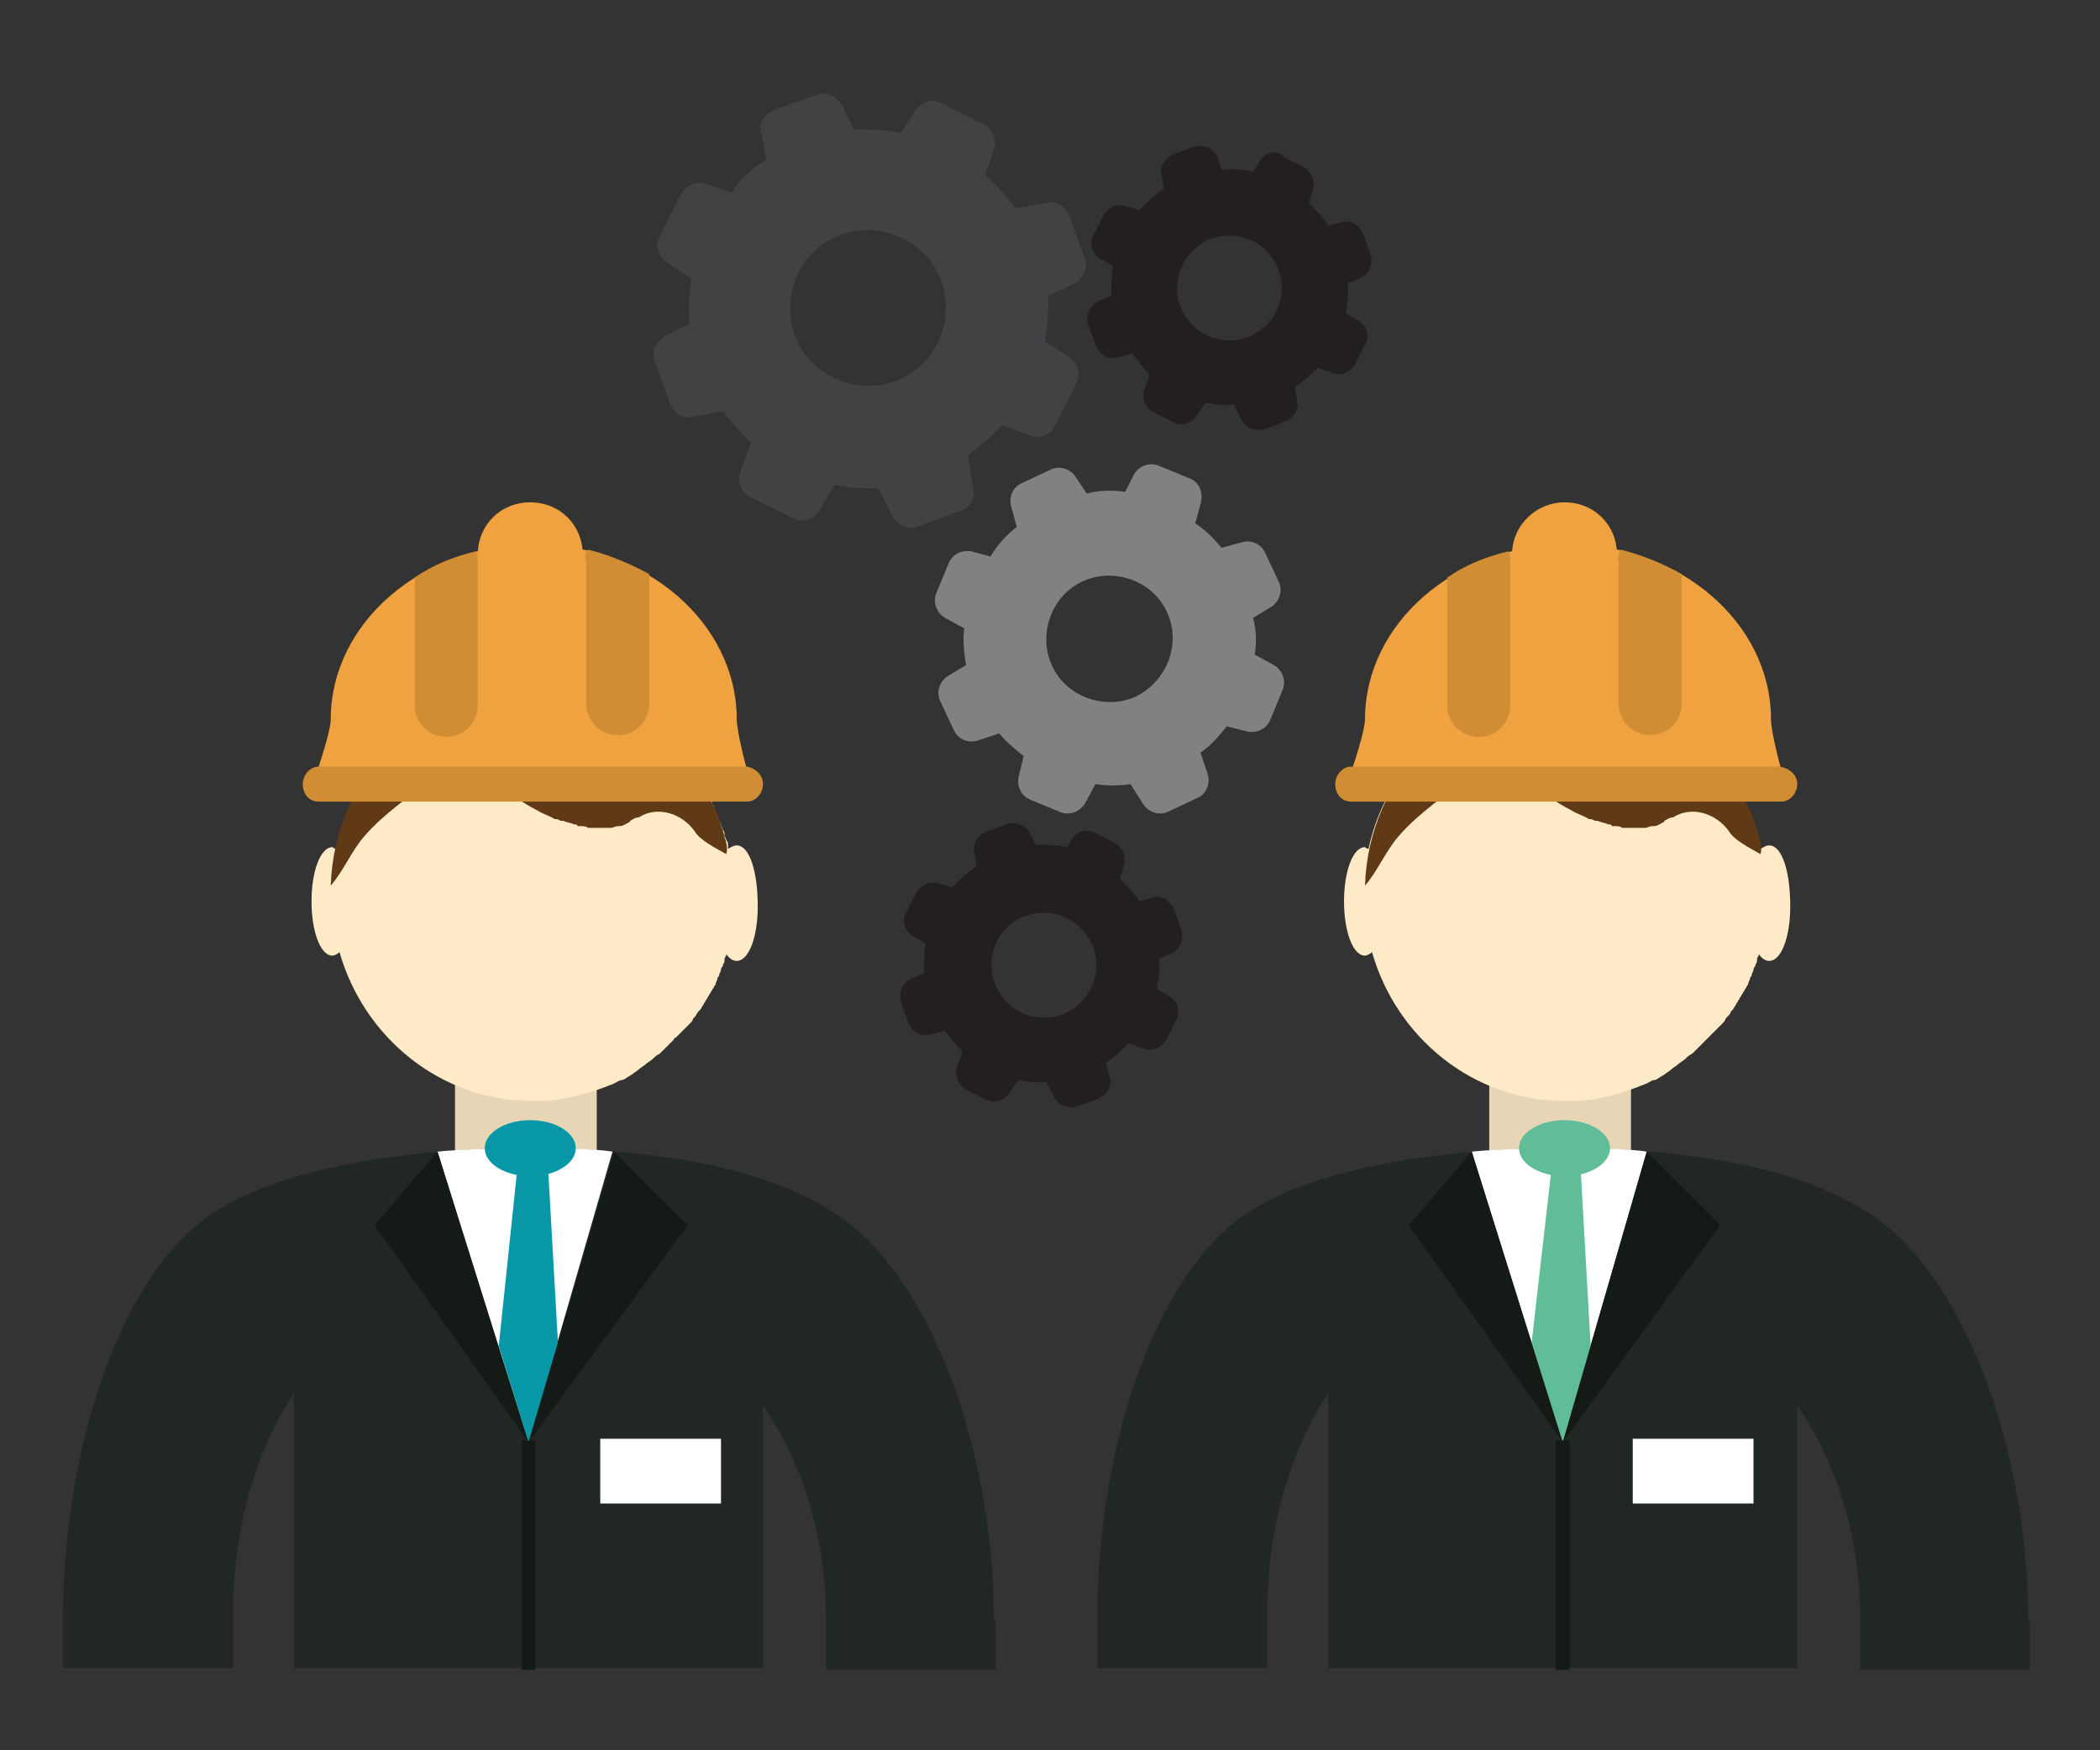 <?xml version="1.0" encoding="utf-8"?>
<!-- Generator: Adobe Illustrator 18.1.1, SVG Export Plug-In . SVG Version: 6.00 Build 0)  -->
<svg version="1.1" id="Layer_1" xmlns="http://www.w3.org/2000/svg" xmlns:xlink="http://www.w3.org/1999/xlink" x="0px" y="0px"
	 viewBox="0 0 120 100" enable-background="new 0 0 120 100" xml:space="preserve">
<rect x="0" y="0" width="120" height="100" fill="#333333" stroke="none"/>
<g>
	<g>
		<rect x="26" y="58.4" fill-rule="evenodd" clip-rule="evenodd" fill="#E7D5B6" width="8.1" height="8.3"/>
		<path fill-rule="evenodd" clip-rule="evenodd" fill="#FEEAC7" d="M42.1,48.3c-0.2,0-0.3,0.1-0.5,0.2c0,0,0-0.1,0-0.2
			c0-0.1,0-0.2-0.1-0.3c0-0.1-0.1-0.2-0.1-0.3c0-0.1,0-0.2-0.1-0.3c0-0.1-0.1-0.2-0.1-0.3c0-0.1-0.1-0.2-0.1-0.2
			c0-0.1-0.1-0.2-0.1-0.3c0-0.1-0.1-0.1-0.1-0.2c0-0.1-0.1-0.2-0.1-0.3c0-0.1-0.1-0.1-0.1-0.2c0-0.1-0.1-0.2-0.2-0.3
			c0-0.1-0.1-0.1-0.1-0.2c-0.1-0.1-0.1-0.2-0.2-0.3c0-0.1-0.1-0.1-0.1-0.2c-0.1-0.1-0.1-0.2-0.2-0.3c0,0-0.1-0.1-0.1-0.1
			c-0.1-0.1-0.1-0.2-0.2-0.3c0,0-0.1-0.1-0.1-0.1c-0.1-0.1-0.2-0.2-0.2-0.3c0,0-0.1-0.1-0.1-0.1c-0.1-0.1-0.2-0.2-0.3-0.3
			c0,0-0.1-0.1-0.1-0.1c-0.1-0.1-0.2-0.2-0.3-0.3c0,0,0-0.1-0.1-0.1c-0.1-0.1-0.2-0.2-0.3-0.3c0,0,0,0-0.1-0.1
			c-0.1-0.1-0.2-0.2-0.3-0.3c0,0,0,0-0.1-0.1c-0.1-0.1-0.2-0.2-0.4-0.3c0,0,0,0,0,0c-0.1-0.1-0.3-0.2-0.4-0.3c0,0,0,0,0,0
			c-0.1-0.1-0.3-0.2-0.4-0.3c0,0,0,0,0,0c-0.1-0.1-0.3-0.2-0.4-0.3c0,0,0,0,0,0c-0.2-0.1-0.3-0.2-0.5-0.3c0,0,0,0,0,0
			c-0.2-0.1-0.3-0.2-0.5-0.2c0,0,0,0,0,0c-0.2-0.1-0.3-0.1-0.5-0.2c0,0,0,0,0,0c-1-0.4-2.1-0.7-3.3-0.8c0,0,0,0,0,0
			c-0.2,0-0.4,0-0.6,0c0,0,0,0,0,0c-0.1,0-0.2,0-0.3,0c-5.4,0-10,3.9-11.1,9.1c-0.1,0-0.2-0.1-0.2-0.1c-0.7,0-1.2,1.4-1.2,3.1
			c0,1.7,0.5,3.1,1.2,3.1c0.1,0,0.3-0.1,0.4-0.2c1.4,4.9,5.8,8.5,11,8.5c0.1,0,0.2,0,0.3,0c0,0,0,0,0,0c0.2,0,0.4,0,0.6,0
			c0,0,0,0,0,0c1.1-0.1,2.2-0.4,3.3-0.8c0,0,0,0,0,0c0.2-0.1,0.3-0.1,0.5-0.2c0,0,0,0,0,0c0.2-0.1,0.3-0.2,0.5-0.2c0,0,0,0,0,0
			c0.2-0.1,0.3-0.2,0.5-0.3c0,0,0,0,0,0c0.1-0.1,0.3-0.2,0.4-0.3c0,0,0,0,0,0c0.1-0.1,0.3-0.2,0.4-0.3c0,0,0,0,0,0
			c0.1-0.1,0.3-0.2,0.4-0.3c0,0,0,0,0,0c0.1-0.1,0.2-0.2,0.4-0.3c0,0,0,0,0.1-0.1c0.1-0.1,0.2-0.2,0.3-0.3c0,0,0,0,0.1-0.1
			c0.1-0.1,0.2-0.2,0.3-0.3c0,0,0-0.1,0.1-0.1c0.1-0.1,0.2-0.2,0.3-0.3c0,0,0.1-0.1,0.1-0.1c0.1-0.1,0.2-0.2,0.3-0.3
			c0,0,0.1-0.1,0.1-0.1c0.1-0.1,0.2-0.2,0.2-0.3c0,0,0.1-0.1,0.1-0.1c0.1-0.1,0.1-0.2,0.2-0.3c0,0,0.1-0.1,0.1-0.1
			c0.1-0.1,0.1-0.2,0.2-0.3c0-0.1,0.1-0.1,0.1-0.2c0.1-0.1,0.1-0.2,0.2-0.3c0-0.1,0.1-0.1,0.1-0.2c0.1-0.1,0.1-0.2,0.2-0.3
			c0-0.1,0.1-0.1,0.1-0.2c0-0.1,0.1-0.2,0.1-0.3c0-0.1,0.1-0.1,0.1-0.2c0-0.1,0.1-0.2,0.1-0.3c0-0.1,0.1-0.2,0.1-0.2
			c0-0.1,0.1-0.2,0.1-0.3c0-0.1,0-0.2,0.1-0.3c0,0,0-0.1,0-0.1c0.2,0.3,0.4,0.4,0.6,0.4c0.7,0,1.2-1.4,1.2-3.1
			C43.3,49.7,42.8,48.3,42.1,48.3z"/>
		<path fill-rule="evenodd" clip-rule="evenodd" fill="#212725" d="M56.8,92.6c0-10.1-3.9-20.2-9.3-23.4c-3.2-2.1-8.9-3.6-17.3-3.6
			c-8.3,0-14.5,1.5-17.7,3.5c-5.4,3.2-8.9,13.3-8.9,23.4v2.8h9.7v-2.8c0-6.6,2.1-10.8,3.5-12.9v15.7h26.8V80.3
			c1.5,2.2,3.6,6.2,3.6,12.3v2.8h9.7V92.6z"/>
		<path fill-rule="evenodd" clip-rule="evenodd" fill="#603A17" d="M41.4,47.8c0-0.1-0.1-0.3-0.1-0.4c-0.1-0.2-0.1-0.4-0.2-0.6
			c-0.1-0.2-0.1-0.3-0.2-0.5c-0.1-0.1-0.1-0.3-0.2-0.4c-0.1-0.2-0.2-0.4-0.3-0.5c-0.1-0.1-0.1-0.2-0.2-0.3c-0.1-0.2-0.2-0.4-0.4-0.6
			c-0.1-0.1-0.1-0.2-0.2-0.2c-0.1-0.2-0.3-0.4-0.5-0.6c0-0.1-0.1-0.1-0.1-0.2c-0.2-0.2-0.4-0.4-0.5-0.6c0,0-0.1-0.1-0.1-0.1
			c-0.2-0.2-0.4-0.4-0.6-0.6c0,0,0,0-0.1-0.1c-0.2-0.2-0.5-0.4-0.7-0.6c0,0,0,0,0,0c-1.9-1.4-4.2-2.2-6.7-2.2
			c-6.2,0-11.2,5-11.4,11.3c0.7-0.8,1.2-2,1.9-2.8c1.2-1.4,2.7-2.3,4-3.5c0.9-0.8,2.4-1,3.3,0c0.7,0.8,1.6,1.5,2.6,2l0,0
			c0,0,0,0,0,0c0.3,0.2,0.7,0.3,1,0.5c0,0,0.1,0,0.1,0c0.1,0,0.2,0.1,0.3,0.1c0,0,0,0,0.1,0c0.2,0.1,0.4,0.1,0.6,0.2
			c0.1,0,0.2,0,0.2,0.1c0.1,0,0.2,0,0.2,0c0.1,0,0.3,0,0.4,0.1c0.1,0,0.1,0,0.2,0c0.1,0,0.2,0,0.4,0c0,0,0.1,0,0.1,0
			c0.2,0,0.3,0,0.5,0c0,0,0.1,0,0.1,0c0.1,0,0.3-0.1,0.4-0.1c0,0,0,0,0.1,0c0.2,0,0.3-0.1,0.5-0.2c0,0,0.1,0,0.1-0.1
			c0.2-0.1,0.3-0.2,0.5-0.2c1.1-0.7,2.5-0.2,3.2,0.8c0.3,0.5,1.1,0.9,1.8,1.3C41.6,48.5,41.5,48.1,41.4,47.8z"/>
		<g>
			<g>
				<path fill-rule="evenodd" clip-rule="evenodd" fill="#F1A240" d="M42.9,44.7c0-0.1,0-0.2-0.1-0.3c-0.2-0.7-0.7-2.6-0.7-3.3
					c0-5.5-5.2-10-11.6-10c-6.4,0-11.6,4.5-11.6,10c0,0.6-0.6,2.5-1,3.6H42.9z"/>
				<path fill-rule="evenodd" clip-rule="evenodd" fill="#F1A240" d="M30.3,34.7c1.6,0,3-1.3,3-3c0-1.7-1.3-3-3-3c-1.7,0-3,1.3-3,3
					C27.3,33.3,28.7,34.7,30.3,34.7z"/>
				<g>
					<g>
						<g>
							<path fill-rule="evenodd" clip-rule="evenodd" fill="#D08D34" d="M23.7,33c1-0.7,2.2-1.2,3.5-1.5c0.1,0.2,0.1,0.4,0.1,0.7
								v8.1c0,1-0.8,1.8-1.8,1.8l0,0c-1,0-1.8-0.8-1.8-1.8V33z"/>
						</g>
						<g>
							<path fill-rule="evenodd" clip-rule="evenodd" fill="#D08D34" d="M33.6,31.4c1.2,0.3,2.4,0.8,3.5,1.4v7.4
								c0,1-0.8,1.8-1.8,1.8l0,0c-1,0-1.8-0.8-1.8-1.8v-8.1C33.4,31.9,33.4,31.6,33.6,31.4z"/>
						</g>
					</g>
				</g>
			</g>
			<path fill-rule="evenodd" clip-rule="evenodd" fill="#D08D34" d="M43.6,44.8c0,0.5-0.4,1-0.9,1H18.2c-0.5,0-0.9-0.4-0.9-1l0,0
				c0-0.5,0.4-1,0.9-1h24.5C43.2,43.9,43.6,44.3,43.6,44.8L43.6,44.8z"/>
		</g>
		<path fill="#E7D5B6" d="M30.7,65.6"/>
		<path fill-rule="evenodd" clip-rule="evenodd" fill="#FFFFFF" d="M25,65.8l5.2,16.6l4.8-16.6c0,0-0.8-0.2-4.6-0.2S25,65.8,25,65.8
			z"/>
		<ellipse fill-rule="evenodd" clip-rule="evenodd" fill="#0797A7" cx="30.3" cy="65.6" rx="2.6" ry="1.6"/>
		<polygon fill-rule="evenodd" clip-rule="evenodd" fill="#0797A7" points="29.6,66.4 28.5,76.9 30.2,82.4 31.9,77 31.3,66.4 		"/>
		<rect x="34.3" y="82.2" fill-rule="evenodd" clip-rule="evenodd" fill="#FFFFFF" width="6.9" height="3.7"/>
		<polygon fill-rule="evenodd" clip-rule="evenodd" fill="#141B17" points="35.1,65.8 39.3,70 30.2,82.4 		"/>
		<polygon fill-rule="evenodd" clip-rule="evenodd" fill="#141B17" points="25,65.8 21.4,70 30.2,82.4 		"/>
		<rect x="29.8" y="82.3" fill-rule="evenodd" clip-rule="evenodd" fill="#141B17" width="0.8" height="13.1"/>
	</g>
	<g>
		<rect x="85.1" y="58.4" fill-rule="evenodd" clip-rule="evenodd" fill="#E7D5B6" width="8.1" height="8.3"/>
		<path fill-rule="evenodd" clip-rule="evenodd" fill="#FEEAC7" d="M101.1,48.3c-0.2,0-0.3,0.1-0.5,0.2c0,0,0-0.1,0-0.2
			c0-0.1,0-0.2-0.1-0.3c0-0.1-0.1-0.2-0.1-0.3c0-0.1,0-0.2-0.1-0.3c0-0.1-0.1-0.2-0.1-0.3c0-0.1-0.1-0.2-0.1-0.2
			c0-0.1-0.1-0.2-0.1-0.3c0-0.1-0.1-0.1-0.1-0.2c0-0.1-0.1-0.2-0.1-0.3c0-0.1-0.1-0.1-0.1-0.2c0-0.1-0.1-0.2-0.2-0.3
			c0-0.1-0.1-0.1-0.1-0.2c-0.1-0.1-0.1-0.2-0.2-0.3c0-0.1-0.1-0.1-0.1-0.2c-0.1-0.1-0.1-0.2-0.2-0.3c0,0-0.1-0.1-0.1-0.1
			c-0.1-0.1-0.1-0.2-0.2-0.3c0,0-0.1-0.1-0.1-0.1c-0.1-0.1-0.2-0.2-0.2-0.3c0,0-0.1-0.1-0.1-0.1c-0.1-0.1-0.2-0.2-0.3-0.3
			c0,0-0.1-0.1-0.1-0.1c-0.1-0.1-0.2-0.2-0.3-0.3c0,0,0-0.1-0.1-0.1c-0.1-0.1-0.2-0.2-0.3-0.3c0,0,0,0-0.1-0.1
			c-0.1-0.1-0.2-0.2-0.3-0.3c0,0,0,0-0.1-0.1c-0.1-0.1-0.2-0.2-0.4-0.3c0,0,0,0,0,0c-0.1-0.1-0.3-0.2-0.4-0.3c0,0,0,0,0,0
			c-0.1-0.1-0.3-0.2-0.4-0.3c0,0,0,0,0,0c-0.1-0.1-0.3-0.2-0.4-0.3c0,0,0,0,0,0c-0.2-0.1-0.3-0.2-0.5-0.3c0,0,0,0,0,0
			c-0.2-0.1-0.3-0.2-0.5-0.2c0,0,0,0,0,0c-0.2-0.1-0.3-0.1-0.5-0.2c0,0,0,0,0,0c-1-0.4-2.1-0.7-3.3-0.8c0,0,0,0,0,0
			c-0.2,0-0.4,0-0.6,0c0,0,0,0,0,0c-0.1,0-0.2,0-0.3,0c-5.4,0-10,3.9-11.1,9.1c-0.1,0-0.2-0.1-0.2-0.1c-0.7,0-1.2,1.4-1.2,3.1
			c0,1.7,0.5,3.1,1.2,3.1c0.1,0,0.3-0.1,0.4-0.2c1.4,4.9,5.8,8.5,11,8.5c0.1,0,0.2,0,0.3,0c0,0,0,0,0,0c0.2,0,0.4,0,0.6,0
			c0,0,0,0,0,0c1.1-0.1,2.2-0.4,3.3-0.8c0,0,0,0,0,0c0.2-0.1,0.3-0.1,0.5-0.2c0,0,0,0,0,0c0.2-0.1,0.3-0.2,0.5-0.2c0,0,0,0,0,0
			c0.2-0.1,0.3-0.2,0.5-0.3c0,0,0,0,0,0c0.1-0.1,0.3-0.2,0.4-0.3c0,0,0,0,0,0c0.1-0.1,0.3-0.2,0.4-0.3c0,0,0,0,0,0
			c0.1-0.1,0.3-0.2,0.4-0.3c0,0,0,0,0,0c0.1-0.1,0.2-0.2,0.4-0.3c0,0,0,0,0.1-0.1c0.1-0.1,0.2-0.2,0.3-0.3c0,0,0,0,0.1-0.1
			c0.1-0.1,0.2-0.2,0.3-0.3c0,0,0.1-0.1,0.1-0.1c0.1-0.1,0.2-0.2,0.3-0.3c0,0,0.1-0.1,0.1-0.1c0.1-0.1,0.2-0.2,0.3-0.3
			c0,0,0.1-0.1,0.1-0.1c0.1-0.1,0.2-0.2,0.2-0.3c0,0,0.1-0.1,0.1-0.1c0.1-0.1,0.2-0.2,0.2-0.3c0,0,0.1-0.1,0.1-0.1
			c0.1-0.1,0.1-0.2,0.2-0.3c0-0.1,0.1-0.1,0.1-0.2c0.1-0.1,0.1-0.2,0.2-0.3c0-0.1,0.1-0.1,0.1-0.2c0.1-0.1,0.1-0.2,0.2-0.3
			c0-0.1,0.1-0.1,0.1-0.2c0-0.1,0.1-0.2,0.1-0.3c0-0.1,0.1-0.1,0.1-0.2c0-0.1,0.1-0.2,0.1-0.3c0-0.1,0.1-0.2,0.1-0.2
			c0-0.1,0.1-0.2,0.1-0.3c0-0.1,0-0.2,0.1-0.3c0,0,0-0.1,0-0.1c0.2,0.3,0.4,0.4,0.6,0.4c0.7,0,1.2-1.4,1.2-3.1
			C102.3,49.7,101.8,48.3,101.1,48.3z"/>
		<path fill-rule="evenodd" clip-rule="evenodd" fill="#212725" d="M115.9,92.6c0-10.1-3.9-20.2-9.3-23.4c-3.2-2.1-8.9-3.6-17.3-3.6
			c-8.3,0-14.5,1.5-17.7,3.5c-5.4,3.2-8.9,13.3-8.9,23.4v2.8h9.7v-2.8c0-6.6,2.1-10.8,3.5-12.9v15.7h26.8V80.3
			c1.5,2.2,3.6,6.2,3.6,12.3v2.8h9.7V92.6z"/>
		<path fill-rule="evenodd" clip-rule="evenodd" fill="#603A17" d="M100.5,47.8c0-0.1-0.1-0.3-0.1-0.4c-0.1-0.2-0.1-0.4-0.2-0.6
			c-0.1-0.2-0.1-0.3-0.2-0.5c-0.1-0.1-0.1-0.3-0.2-0.4c-0.1-0.2-0.2-0.4-0.3-0.5c-0.1-0.1-0.1-0.2-0.2-0.3c-0.1-0.2-0.2-0.4-0.4-0.6
			c-0.1-0.1-0.1-0.2-0.2-0.2c-0.1-0.2-0.3-0.4-0.5-0.6c0-0.1-0.1-0.1-0.1-0.2c-0.2-0.2-0.4-0.4-0.5-0.6c0,0-0.1-0.1-0.1-0.1
			c-0.2-0.2-0.4-0.4-0.6-0.6c0,0,0,0-0.1-0.1c-0.2-0.2-0.5-0.4-0.7-0.6c0,0,0,0,0,0c-1.9-1.4-4.2-2.2-6.7-2.2
			c-6.2,0-11.2,5-11.4,11.3c0.7-0.8,1.2-2,1.9-2.8c1.2-1.4,2.7-2.3,4-3.5c0.9-0.8,2.4-1,3.3,0c0.7,0.8,1.6,1.5,2.6,2l0,0
			c0,0,0,0,0,0c0.3,0.2,0.7,0.3,1,0.5c0,0,0.1,0,0.1,0c0.1,0,0.2,0.1,0.3,0.1c0,0,0,0,0.1,0c0.2,0.1,0.4,0.1,0.6,0.2
			c0.1,0,0.2,0,0.2,0.1c0.1,0,0.2,0,0.2,0c0.1,0,0.3,0,0.4,0.1c0.1,0,0.1,0,0.2,0c0.1,0,0.2,0,0.4,0c0,0,0.1,0,0.1,0
			c0.2,0,0.3,0,0.5,0c0,0,0.1,0,0.1,0c0.1,0,0.3-0.1,0.4-0.1c0,0,0,0,0.1,0c0.2,0,0.3-0.1,0.5-0.2c0,0,0.1,0,0.1-0.1
			c0.2-0.1,0.3-0.2,0.5-0.2c1.1-0.7,2.5-0.2,3.2,0.8c0.3,0.5,1.1,0.9,1.8,1.3C100.7,48.5,100.6,48.1,100.5,47.8z"/>
		<g>
			<g>
				<path fill-rule="evenodd" clip-rule="evenodd" fill="#F1A240" d="M102,44.7c0-0.1,0-0.2-0.1-0.3c-0.2-0.7-0.7-2.6-0.7-3.3
					c0-5.5-5.2-10-11.6-10c-6.4,0-11.6,4.5-11.6,10c0,0.6-0.6,2.5-1,3.6H102z"/>
				<path fill-rule="evenodd" clip-rule="evenodd" fill="#F1A240" d="M89.4,34.7c1.6,0,3-1.3,3-3c0-1.7-1.3-3-3-3c-1.6,0-3,1.3-3,3
					C86.4,33.3,87.7,34.7,89.4,34.7z"/>
				<g>
					<g>
						<g>
							<path fill-rule="evenodd" clip-rule="evenodd" fill="#D08D34" d="M82.7,33c1-0.7,2.2-1.2,3.5-1.5c0.1,0.2,0.1,0.4,0.1,0.7
								v8.1c0,1-0.8,1.8-1.8,1.8l0,0c-1,0-1.8-0.8-1.8-1.8V33z"/>
						</g>
						<g>
							<path fill-rule="evenodd" clip-rule="evenodd" fill="#D08D34" d="M92.6,31.4c1.2,0.3,2.4,0.8,3.5,1.4v7.4
								c0,1-0.8,1.8-1.8,1.8l0,0c-1,0-1.8-0.8-1.8-1.8v-8.1C92.4,31.9,92.5,31.6,92.6,31.4z"/>
						</g>
					</g>
				</g>
			</g>
			<path fill-rule="evenodd" clip-rule="evenodd" fill="#D08D34" d="M102.7,44.8c0,0.5-0.4,1-0.9,1H77.2c-0.5,0-0.9-0.4-0.9-1l0,0
				c0-0.5,0.4-1,0.9-1h24.5C102.3,43.9,102.7,44.3,102.7,44.8L102.7,44.8z"/>
		</g>
		<path fill="#E7D5B6" d="M89.7,65.6"/>
		<path fill-rule="evenodd" clip-rule="evenodd" fill="#FFFFFF" d="M84.1,65.8l5.2,16.6l4.8-16.6c0,0-0.8-0.2-4.6-0.2
			C85.7,65.6,84.1,65.8,84.1,65.8z"/>
		<ellipse fill-rule="evenodd" clip-rule="evenodd" fill="#60BD97" cx="89.4" cy="65.6" rx="2.6" ry="1.6"/>
		<polygon fill-rule="evenodd" clip-rule="evenodd" fill="#60BD97" points="88.7,66.4 87.5,76.9 89.3,82.4 90.9,77 90.3,66.4 		"/>
		<rect x="93.3" y="82.2" fill-rule="evenodd" clip-rule="evenodd" fill="#FFFFFF" width="6.9" height="3.7"/>
		<polygon fill-rule="evenodd" clip-rule="evenodd" fill="#141B17" points="94.1,65.8 98.3,70 89.3,82.4 		"/>
		<polygon fill-rule="evenodd" clip-rule="evenodd" fill="#141B17" points="84.1,65.8 80.5,70 89.3,82.4 		"/>
		<rect x="88.9" y="82.3" fill-rule="evenodd" clip-rule="evenodd" fill="#141B17" width="0.8" height="13.1"/>
	</g>
	<path fill="#424143" d="M41.3,23.5c0.5,0.6,1,1.2,1.6,1.8l-0.6,1.7c-0.2,0.5,0.1,1.2,0.6,1.4l2.4,1.2c0.5,0.3,1.2,0.1,1.5-0.4
		l0.9-1.5c0.8,0.2,1.6,0.2,2.5,0.2l0.8,1.6c0.3,0.5,0.9,0.8,1.4,0.6l2.5-0.9c0.5-0.2,0.9-0.8,0.7-1.3L55.3,26c0.7-0.5,1.4-1.1,2-1.7
		l1.6,0.6c0.5,0.2,1.2-0.1,1.4-0.6l1.2-2.4c0.3-0.5,0.1-1.1-0.4-1.5l-1.4-0.9c0.2-0.9,0.2-1.7,0.2-2.6l1.5-0.7
		c0.5-0.3,0.8-0.9,0.6-1.4l-0.9-2.5c-0.2-0.5-0.8-0.9-1.3-0.7L58,11.9c-0.5-0.7-1-1.3-1.7-1.9l0.5-1.5c0.2-0.5-0.1-1.2-0.6-1.4
		l-2.4-1.2c-0.5-0.3-1.1-0.1-1.5,0.4l-0.8,1.3c-0.9-0.2-1.8-0.2-2.7-0.2l-0.7-1.4c-0.3-0.5-0.9-0.8-1.4-0.6l-2.5,0.9
		c-0.5,0.2-0.9,0.8-0.7,1.3l0.3,1.5c-0.8,0.5-1.5,1.1-2,1.9l-1.5-0.5c-0.5-0.2-1.1,0.1-1.4,0.6l-1.2,2.4c-0.3,0.5-0.1,1.1,0.4,1.5
		l1.4,0.9c-0.1,0.8-0.2,1.7-0.1,2.6L38,19.2c-0.5,0.3-0.8,0.9-0.6,1.4l0.9,2.5c0.2,0.5,0.8,0.9,1.3,0.7L41.3,23.5z M48.1,13.4
		c2.3-0.8,4.9,0.4,5.7,2.7c0.8,2.3-0.4,4.9-2.7,5.7c-2.3,0.8-4.9-0.4-5.7-2.7C44.6,16.7,45.8,14.2,48.1,13.4z"/>
	<path fill="#818182" d="M67.9,27.3l-1.7-0.7c-0.5-0.2-1.1,0-1.4,0.5l-0.5,1c-0.7-0.1-1.5-0.1-2.2,0.1l-0.6-0.9
		c-0.3-0.5-0.9-0.7-1.4-0.5l-1.7,0.8c-0.5,0.2-0.8,0.8-0.6,1.4l0.3,1.1c-0.6,0.5-1.1,1-1.5,1.7l-1.1-0.3c-0.6-0.1-1.1,0.2-1.3,0.7
		l-0.7,1.7c-0.2,0.5,0,1.1,0.5,1.4l1.1,0.6c-0.1,0.7,0,1.4,0.1,2.1l-1,0.6c-0.5,0.3-0.7,0.9-0.5,1.4l0.8,1.7
		c0.2,0.5,0.8,0.8,1.4,0.6l1.2-0.4c0.4,0.5,0.9,0.9,1.4,1.3l-0.3,1.2c-0.1,0.6,0.2,1.1,0.7,1.3l1.7,0.7c0.5,0.2,1.1,0,1.4-0.5
		l0.6-1.1c0.7,0.1,1.3,0.1,2,0l0.7,1.1c0.3,0.5,0.9,0.7,1.4,0.5l1.7-0.8c0.5-0.2,0.8-0.8,0.6-1.4l-0.4-1.2c0.6-0.4,1.1-1,1.5-1.5
		l1.2,0.3c0.6,0.1,1.1-0.2,1.3-0.7l0.7-1.7c0.2-0.5,0-1.1-0.5-1.4l-1.1-0.6c0.1-0.7,0.1-1.4-0.1-2.1l1-0.6c0.5-0.3,0.7-0.9,0.5-1.4
		l-0.8-1.7c-0.2-0.5-0.8-0.8-1.4-0.6l-1.1,0.3c-0.4-0.5-0.9-1-1.5-1.4l0.3-1.1C68.8,28.1,68.5,27.5,67.9,27.3z M64.9,39.8
		c-1.8,0.8-4,0-4.8-1.8c-0.8-1.8,0-4,1.8-4.8c1.8-0.8,4,0,4.8,1.8C67.5,36.8,66.7,38.9,64.9,39.8z"/>
	<path fill="#231F20" d="M52.1,55.9c-0.5,0.2-0.8,0.8-0.6,1.4l0.4,1.1c0.2,0.5,0.7,0.9,1.3,0.7l0.8-0.2c0.3,0.4,0.6,0.8,1,1.2
		l-0.3,0.8c-0.2,0.5,0,1.1,0.6,1.4l1,0.5c0.5,0.3,1.1,0.1,1.4-0.4l0.5-0.7c0.5,0.1,1.1,0.2,1.6,0.1l0.4,0.8c0.2,0.5,0.8,0.8,1.4,0.6
		l1.1-0.4c0.5-0.2,0.9-0.7,0.7-1.3l-0.2-0.8c0.5-0.3,0.9-0.7,1.3-1.1l0.8,0.3c0.5,0.2,1.1,0,1.4-0.6l0.5-1c0.3-0.5,0.1-1.1-0.4-1.4
		l-0.7-0.4c0.1-0.6,0.2-1.1,0.1-1.7l0.7-0.3c0.5-0.2,0.8-0.8,0.6-1.4l-0.4-1.1c-0.2-0.5-0.7-0.9-1.3-0.7l-0.7,0.2
		c-0.3-0.5-0.7-0.9-1.1-1.3l0.2-0.7c0.2-0.5,0-1.1-0.6-1.4l-1-0.5c-0.5-0.3-1.1-0.1-1.4,0.4L61,48.4c-0.6-0.1-1.2-0.2-1.8-0.1
		l-0.3-0.6c-0.2-0.5-0.8-0.8-1.4-0.6l-1.1,0.4c-0.5,0.2-0.9,0.7-0.7,1.3l0.1,0.7c-0.5,0.3-1,0.8-1.4,1.2l-0.7-0.2
		c-0.5-0.2-1.1,0-1.4,0.6l-0.5,1c-0.3,0.5-0.1,1.1,0.4,1.4l0.7,0.4c-0.1,0.6-0.1,1.1-0.1,1.7L52.1,55.9z M58.7,52.3
		c1.6-0.5,3.2,0.3,3.8,1.9c0.5,1.6-0.3,3.2-1.9,3.8c-1.6,0.5-3.2-0.3-3.8-1.9C56.3,54.5,57.1,52.8,58.7,52.3z"/>
	<path fill="#231F20" d="M62.8,17.2c-0.5,0.2-0.8,0.8-0.6,1.4l0.4,1.1c0.2,0.5,0.7,0.9,1.3,0.7l0.8-0.2c0.3,0.4,0.6,0.8,1,1.2
		l-0.3,0.8c-0.2,0.5,0,1.1,0.6,1.4l1,0.5c0.5,0.3,1.1,0.1,1.4-0.4l0.5-0.7c0.5,0.1,1.1,0.2,1.6,0.1l0.4,0.8c0.2,0.5,0.8,0.8,1.4,0.6
		l1.1-0.4c0.5-0.2,0.9-0.7,0.7-1.3L74,22.1c0.5-0.3,0.9-0.7,1.3-1.1l0.8,0.3c0.5,0.2,1.1,0,1.4-0.6l0.5-1c0.3-0.5,0.1-1.1-0.4-1.4
		l-0.7-0.4c0.1-0.6,0.2-1.1,0.1-1.7l0.7-0.3c0.5-0.2,0.8-0.8,0.6-1.4l-0.4-1.1c-0.2-0.5-0.7-0.9-1.3-0.7l-0.7,0.2
		c-0.3-0.5-0.7-0.9-1.1-1.3l0.2-0.7c0.2-0.5,0-1.1-0.6-1.4l-1-0.5C73,8.5,72.3,8.7,72,9.2l-0.4,0.6c-0.6-0.1-1.2-0.2-1.8-0.1L69.6,9
		c-0.2-0.5-0.8-0.8-1.4-0.6l-1.1,0.4c-0.5,0.2-0.9,0.7-0.7,1.3l0.1,0.7c-0.5,0.3-1,0.8-1.4,1.2l-0.7-0.2c-0.5-0.2-1.1,0-1.4,0.6
		l-0.5,1c-0.3,0.5-0.1,1.1,0.4,1.4l0.7,0.4c-0.1,0.6-0.1,1.1-0.1,1.7L62.8,17.2z M69.3,13.6c1.6-0.5,3.2,0.3,3.8,1.9
		c0.5,1.6-0.3,3.2-1.9,3.8c-1.6,0.5-3.2-0.3-3.8-1.9C66.9,15.8,67.8,14.1,69.3,13.6z"/>
</g>
</svg>
